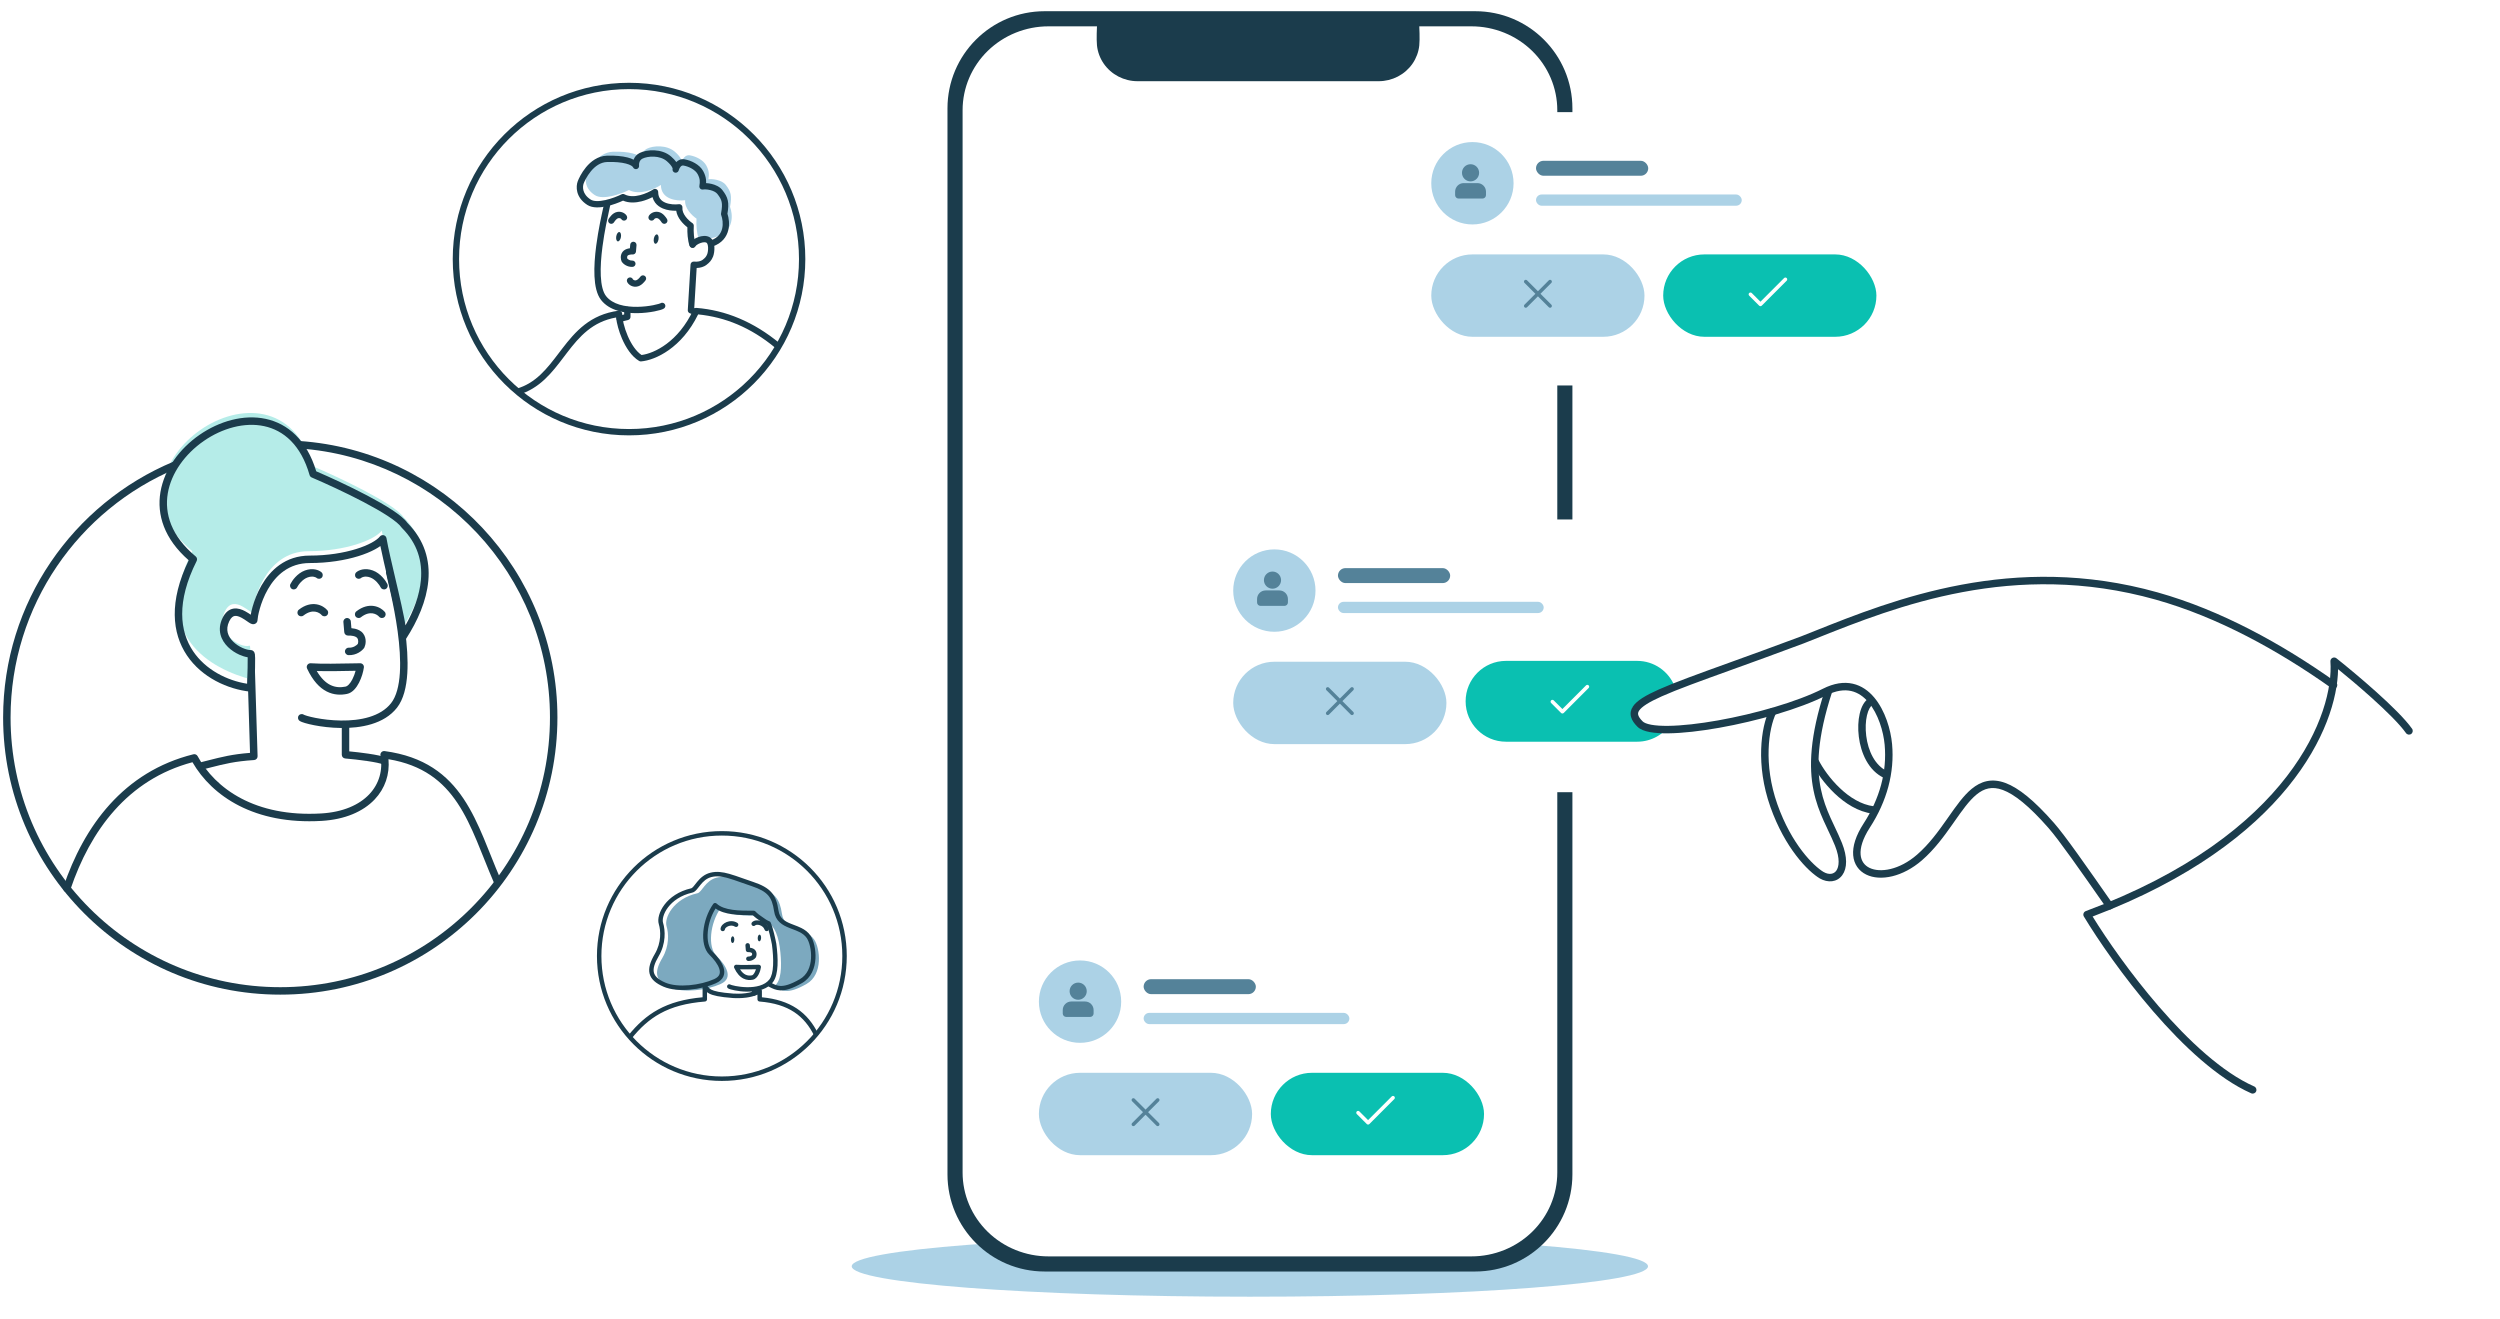 <svg width="669" height="353" viewBox="0 0 669 353" fill="none" xmlns="http://www.w3.org/2000/svg">
<path d="M334.464 347C393.306 347 441.007 343.358 441.007 338.865C441.007 334.372 393.306 330.73 334.464 330.73C275.622 330.73 227.921 334.372 227.921 338.865C227.921 343.358 275.622 347 334.464 347Z" fill="#ACD2E6"/>
<path d="M253.545 29C253.545 14.641 265.186 3 279.545 3H394.777C409.136 3 420.777 14.641 420.777 29V314.255C420.777 328.614 409.136 340.255 394.777 340.255H279.545C265.185 340.255 253.545 328.614 253.545 314.255V29Z" fill="#1B3C4C"/>
<path d="M393.751 7.047H379.8C379.8 7.047 379.982 10.421 379.8 12.159C379.617 13.898 378.999 15.566 378.001 17.016C377.002 18.467 375.653 19.655 374.073 20.477C372.493 21.299 370.73 21.729 368.94 21.729H304.411C302.621 21.729 300.858 21.299 299.278 20.477C297.698 19.655 296.349 18.467 295.35 17.016C294.352 15.566 293.734 13.898 293.551 12.159C293.369 10.421 293.551 7.047 293.551 7.047H280.57C277.552 7.047 274.564 7.627 271.776 8.755C268.988 9.882 266.455 11.534 264.321 13.617C262.187 15.7 260.495 18.173 259.34 20.894C258.185 23.616 257.591 26.533 257.591 29.478V313.776C257.591 316.722 258.185 319.639 259.34 322.36C260.495 325.082 262.187 327.555 264.321 329.638C266.455 331.721 268.988 333.373 271.776 334.5C274.564 335.627 277.552 336.208 280.57 336.208H393.751C396.769 336.208 399.757 335.627 402.545 334.5C405.333 333.373 407.866 331.721 410 329.638C412.134 327.555 413.827 325.082 414.981 322.36C416.136 319.639 416.731 316.722 416.731 313.776V29.478C416.731 26.533 416.136 23.616 414.981 20.894C413.827 18.173 412.134 15.7 410 13.617C407.866 11.534 405.333 9.882 402.545 8.755C399.757 7.627 396.769 7.047 393.751 7.047Z" fill="white"/>
<g filter="url(#filter0_d_131_9464)">
<path d="M270 257C270 252.582 273.582 249 278 249H397.136C401.554 249 405.136 252.582 405.136 257V314.153C405.136 318.572 401.554 322.153 397.136 322.153H278C273.582 322.153 270 318.572 270 314.153V257Z" fill="white"/>
</g>
<rect x="340.07" y="287.08" width="57.057" height="22.046" rx="11.023" fill="#0AC0B1"/>
<path fill-rule="evenodd" clip-rule="evenodd" d="M373.12 293.41C373.313 293.604 373.313 293.917 373.12 294.11L366.446 300.791C366.353 300.884 366.228 300.936 366.096 300.936C365.965 300.936 365.839 300.884 365.746 300.791L363.077 298.119C362.884 297.925 362.884 297.612 363.077 297.419C363.27 297.225 363.584 297.225 363.777 297.419L366.096 299.741L372.42 293.41C372.613 293.217 372.926 293.217 373.12 293.41Z" fill="white"/>
<rect x="278.008" y="287.08" width="57.057" height="22.046" rx="11.023" fill="#ACD2E6"/>
<path fill-rule="evenodd" clip-rule="evenodd" d="M302.953 294.018C303.142 293.83 303.447 293.83 303.636 294.018L306.548 296.933L309.46 294.018C309.648 293.83 309.954 293.83 310.142 294.018C310.331 294.207 310.331 294.512 310.142 294.701L307.23 297.616L310.142 300.532C310.331 300.72 310.331 301.026 310.142 301.215C309.954 301.403 309.648 301.403 309.46 301.215L306.548 298.299L303.636 301.215C303.447 301.403 303.142 301.403 302.953 301.215C302.765 301.026 302.765 300.72 302.953 300.532L305.866 297.616L302.953 294.701C302.765 294.512 302.765 294.207 302.953 294.018Z" fill="#548299"/>
<rect x="306.036" y="271.046" width="55.055" height="3.006" rx="1.503" fill="#ACD2E6"/>
<rect x="306.036" y="262.027" width="30.03" height="4.008" rx="2.004" fill="#548299"/>
<ellipse cx="289.019" cy="268.04" rx="11.011" ry="11.023" fill="#ACD2E6"/>
<g clip-path="url(#clip0_131_9464)">
<path d="M286.225 265.243C286.225 263.974 287.252 262.946 288.519 262.946C289.786 262.946 290.813 263.974 290.813 265.243C290.813 266.511 289.786 267.539 288.519 267.539C287.252 267.539 286.225 266.511 286.225 265.243Z" fill="#548299"/>
<path d="M284.39 270.295C284.39 269.026 285.417 267.998 286.684 267.998H290.354C291.621 267.998 292.648 269.026 292.648 270.295V271.213C292.648 271.721 292.237 272.132 291.73 272.132H285.307C284.8 272.132 284.39 271.721 284.39 271.213V270.295Z" fill="#548299"/>
</g>
<g filter="url(#filter1_d_131_9464)">
<path d="M322 149.815C322 143.842 326.835 139 332.8 139H446.2C452.165 139 457 143.842 457 149.815V180.231L448.9 182.935L436.075 189.694L440.8 195.102L457 194.426V201.185C457 207.158 452.165 212 446.2 212H332.8C326.835 212 322 207.158 322 201.185V149.815Z" fill="white"/>
</g>
<path d="M392.2 187.667C392.2 181.694 397.036 176.852 403 176.852H438.1C442.633 176.852 446.513 179.648 448.115 183.611C446.875 184.963 444.175 184.963 442.15 186.315C440.125 187.667 437.187 188.52 436.75 189.694C436.482 190.415 437.229 193.388 439.45 194.426C442.047 195.64 446.165 194.914 445.525 195.52C444.867 196.144 444.131 196.686 443.333 197.13C441.783 197.991 439.999 198.481 438.1 198.481H403C397.036 198.481 392.2 193.639 392.2 187.667Z" fill="#0AC0B1"/>
<path fill-rule="evenodd" clip-rule="evenodd" d="M425.12 183.41C425.313 183.604 425.313 183.917 425.12 184.11L418.446 190.791C418.353 190.884 418.228 190.936 418.096 190.936C417.965 190.936 417.839 190.884 417.746 190.791L415.077 188.119C414.884 187.925 414.884 187.612 415.077 187.419C415.27 187.225 415.584 187.225 415.777 187.419L418.096 189.741L424.42 183.41C424.613 183.217 424.926 183.217 425.12 183.41Z" fill="white"/>
<rect x="330.008" y="177.08" width="57.057" height="22.046" rx="11.023" fill="#ACD2E6"/>
<path fill-rule="evenodd" clip-rule="evenodd" d="M354.953 184.018C355.142 183.83 355.447 183.83 355.636 184.018L358.548 186.933L361.46 184.018C361.648 183.83 361.954 183.83 362.142 184.018C362.331 184.207 362.331 184.512 362.142 184.701L359.23 187.616L362.142 190.532C362.331 190.72 362.331 191.026 362.142 191.215C361.954 191.403 361.648 191.403 361.46 191.215L358.548 188.299L355.636 191.215C355.447 191.403 355.142 191.403 354.953 191.215C354.765 191.026 354.765 190.72 354.953 190.532L357.866 187.616L354.953 184.701C354.765 184.512 354.765 184.207 354.953 184.018Z" fill="#548299"/>
<rect x="358.036" y="161.046" width="55.055" height="3.006" rx="1.503" fill="#ACD2E6"/>
<rect x="358.036" y="152.027" width="30.03" height="4.008" rx="2.004" fill="#548299"/>
<ellipse cx="341.019" cy="158.04" rx="11.011" ry="11.023" fill="#ACD2E6"/>
<g clip-path="url(#clip1_131_9464)">
<path d="M338.225 155.243C338.225 153.974 339.252 152.946 340.519 152.946C341.786 152.946 342.813 153.974 342.813 155.243C342.813 156.511 341.786 157.539 340.519 157.539C339.252 157.539 338.225 156.511 338.225 155.243Z" fill="#548299"/>
<path d="M336.39 160.295C336.39 159.026 337.417 157.998 338.684 157.998H342.354C343.621 157.998 344.648 159.026 344.648 160.295V161.213C344.648 161.721 344.237 162.132 343.73 162.132H337.307C336.8 162.132 336.39 161.721 336.39 161.213V160.295Z" fill="#548299"/>
</g>
<path fill-rule="evenodd" clip-rule="evenodd" d="M624.145 176.058C623.795 176.244 623.588 176.621 623.618 177.017C624.624 190.448 613.29 223.3 558.152 243.812C557.873 243.916 557.655 244.139 557.557 244.421C557.459 244.702 557.492 245.013 557.646 245.268C561.428 251.526 568.184 261.377 576.189 270.635C584.171 279.867 593.495 288.63 602.423 292.566C602.928 292.789 603.517 292.559 603.739 292.053C603.961 291.548 603.732 290.957 603.227 290.735C594.726 286.987 585.643 278.515 577.698 269.325C570.203 260.657 563.81 251.456 559.983 245.261C612.076 225.509 625.448 194.508 625.671 179.074C628.188 181.117 631.472 183.876 634.615 186.699C638.544 190.229 642.164 193.785 643.838 196.165C644.155 196.617 644.778 196.725 645.229 196.407C645.679 196.089 645.787 195.464 645.47 195.013C643.647 192.42 639.859 188.724 635.948 185.21C632.01 181.671 627.857 178.24 625.233 176.157C624.922 175.911 624.495 175.872 624.145 176.058Z" fill="#1B3C4C"/>
<path fill-rule="evenodd" clip-rule="evenodd" d="M486.281 170.735C507.304 162.355 538.866 149.772 576.86 160.456C593.517 165.141 609.644 174.036 623.885 184.128C624.336 184.447 624.958 184.34 625.277 183.889C625.595 183.438 625.488 182.814 625.038 182.495C610.684 172.322 594.348 163.297 577.399 158.53C538.736 147.657 506.602 160.476 485.589 168.858C484.324 169.362 483.099 169.851 481.916 170.317C474.617 173.052 468.256 175.348 462.797 177.318C454.388 180.354 448.12 182.617 443.871 184.515C442.107 185.303 440.653 186.044 439.518 186.769C438.394 187.486 437.51 188.233 436.964 189.058C436.39 189.927 436.199 190.875 436.468 191.866C436.722 192.796 437.353 193.658 438.187 194.48C438.949 195.233 440.156 195.657 441.494 195.906C442.871 196.162 444.562 196.263 446.461 196.241C450.265 196.195 455.037 195.651 460.086 194.753C470.17 192.959 481.534 189.724 488.709 186.092C491.37 184.745 493.569 184.508 495.374 184.915C497.186 185.323 498.726 186.41 500.011 187.935C502.608 191.019 504.009 195.728 504.333 199.299C504.983 206.471 503.037 213.673 498.707 220.357C496.593 223.62 495.717 226.493 495.911 228.861C496.109 231.286 497.424 233.068 499.392 234.033C503.213 235.908 509.217 234.641 514.304 230.226C517.681 227.296 520.259 223.739 522.523 220.52C522.68 220.296 522.836 220.074 522.99 219.854C525.09 216.861 526.895 214.288 528.884 212.647C529.929 211.786 530.98 211.222 532.101 210.992C533.215 210.763 534.474 210.847 535.963 211.4C538.995 212.525 542.892 215.554 548.167 221.562C551.009 224.799 556.535 232.703 563.697 242.967C564.013 243.419 564.636 243.53 565.087 243.213C565.539 242.896 565.649 242.273 565.333 241.82C558.217 231.622 552.603 223.585 549.666 220.241C544.348 214.184 540.177 210.83 536.656 209.524C534.87 208.861 533.231 208.717 531.7 209.032C530.177 209.345 528.836 210.096 527.615 211.103C525.406 212.925 523.446 215.722 521.408 218.629C521.236 218.875 521.064 219.121 520.891 219.367C518.625 222.59 516.169 225.961 512.997 228.714C508.236 232.845 503.089 233.62 500.27 232.236C498.917 231.573 498.04 230.401 497.9 228.698C497.756 226.938 498.397 224.509 500.382 221.446C504.924 214.434 507.017 206.791 506.321 199.118C505.975 195.298 504.485 190.146 501.537 186.645C500.049 184.878 498.153 183.49 495.812 182.963C493.463 182.433 490.791 182.797 487.809 184.306C480.878 187.814 469.727 191.006 459.737 192.783C454.749 193.67 450.094 194.196 446.437 194.24C444.607 194.262 443.059 194.162 441.859 193.939C440.62 193.708 439.91 193.373 439.588 193.055C438.86 192.337 438.513 191.775 438.394 191.339C438.292 190.964 438.337 190.605 438.628 190.163C438.949 189.679 439.562 189.113 440.59 188.456C441.607 187.807 442.961 187.112 444.684 186.342C448.873 184.471 455.023 182.251 463.35 179.246C468.816 177.273 475.22 174.962 482.622 172.189L482.638 172.183C483.815 171.719 485.029 171.235 486.281 170.735Z" fill="#1B3C4C"/>
<path fill-rule="evenodd" clip-rule="evenodd" d="M489.597 184.025C489.072 183.854 488.509 184.141 488.338 184.666C484.297 197.092 484.032 205.259 485.299 211.511C485.931 214.629 486.936 217.234 488 219.612C488.414 220.539 488.827 221.41 489.229 222.259C489.879 223.629 490.499 224.939 491.053 226.325C492.447 229.817 492.118 231.988 491.393 232.998C490.752 233.888 489.522 234.214 487.972 233.335C485.32 231.737 479.436 226.007 475.627 215.233C471.828 204.49 473.305 194.909 475.263 190.874C475.504 190.377 475.297 189.779 474.802 189.537C474.306 189.296 473.709 189.503 473.468 189.999C471.247 194.575 469.791 204.718 473.745 215.901C477.684 227.04 483.838 233.185 486.956 235.057L486.975 235.069C489.144 236.305 491.608 236.121 493.012 234.167C494.333 232.331 494.398 229.319 492.906 225.582C492.335 224.152 491.662 222.728 490.989 221.306C490.592 220.468 490.196 219.631 489.821 218.793C488.79 216.488 487.847 214.031 487.255 211.113C486.076 205.292 486.269 197.487 490.236 185.286C490.407 184.761 490.121 184.196 489.597 184.025Z" fill="#1B3C4C"/>
<path fill-rule="evenodd" clip-rule="evenodd" d="M485.351 203.043C484.861 203.295 484.668 203.899 484.92 204.39C486.057 206.604 488.163 209.669 490.933 212.311C493.694 214.944 497.208 217.245 501.163 217.745C501.71 217.814 502.21 217.426 502.279 216.878C502.348 216.33 501.96 215.829 501.413 215.76C498.052 215.335 494.915 213.346 492.309 210.861C489.711 208.384 487.736 205.502 486.695 203.475C486.443 202.983 485.841 202.79 485.351 203.043Z" fill="#1B3C4C"/>
<path fill-rule="evenodd" clip-rule="evenodd" d="M501.477 187.233C501.199 186.756 500.588 186.595 500.112 186.874C498.822 187.63 498.056 189.258 497.653 190.994C497.236 192.791 497.146 194.966 497.419 197.16C497.959 201.488 499.982 206.276 504.241 208.216C504.743 208.445 505.334 208.223 505.563 207.72C505.791 207.217 505.569 206.624 505.067 206.395C501.744 204.881 499.906 200.965 499.4 196.912C499.151 194.916 499.242 192.981 499.598 191.447C499.968 189.851 500.566 188.926 501.119 188.601C501.595 188.323 501.755 187.71 501.477 187.233Z" fill="#1B3C4C"/>
<g filter="url(#filter2_d_131_9464)">
<path d="M375 38C375 33.582 378.582 30 383 30H502.136C506.554 30 510.136 33.582 510.136 38V95.153C510.136 99.572 506.554 103.153 502.136 103.153H383C378.582 103.153 375 99.572 375 95.153V38Z" fill="white"/>
</g>
<rect x="445.07" y="68.08" width="57.057" height="22.046" rx="11.023" fill="#0AC0B1"/>
<path fill-rule="evenodd" clip-rule="evenodd" d="M478.12 74.41C478.313 74.603 478.313 74.917 478.12 75.111L471.446 81.791C471.353 81.884 471.228 81.936 471.096 81.936C470.965 81.936 470.839 81.884 470.746 81.791L468.077 79.119C467.884 78.925 467.884 78.612 468.077 78.418C468.27 78.225 468.584 78.225 468.777 78.419L471.096 80.741L477.42 74.41C477.613 74.217 477.926 74.217 478.12 74.41Z" fill="white"/>
<rect x="383.008" y="68.08" width="57.057" height="22.046" rx="11.023" fill="#ACD2E6"/>
<path fill-rule="evenodd" clip-rule="evenodd" d="M407.953 75.018C408.142 74.829 408.447 74.83 408.636 75.018L411.548 77.933L414.46 75.018C414.648 74.83 414.954 74.829 415.142 75.018C415.331 75.207 415.331 75.512 415.142 75.701L412.23 78.616L415.142 81.532C415.331 81.72 415.331 82.026 415.142 82.215C414.954 82.403 414.648 82.403 414.46 82.215L411.548 79.299L408.636 82.215C408.447 82.403 408.142 82.403 407.953 82.215C407.765 82.026 407.765 81.72 407.953 81.532L410.866 78.616L407.953 75.701C407.765 75.512 407.765 75.207 407.953 75.018Z" fill="#548299"/>
<rect x="411.036" y="52.046" width="55.055" height="3.006" rx="1.503" fill="#ACD2E6"/>
<rect x="411.036" y="43.027" width="30.03" height="4.008" rx="2.004" fill="#548299"/>
<ellipse cx="394.019" cy="49.04" rx="11.011" ry="11.023" fill="#ACD2E6"/>
<g clip-path="url(#clip2_131_9464)">
<path d="M391.225 46.242C391.225 44.974 392.252 43.946 393.519 43.946C394.786 43.946 395.813 44.974 395.813 46.242C395.813 47.511 394.786 48.539 393.519 48.539C392.252 48.539 391.225 47.511 391.225 46.242Z" fill="#548299"/>
<path d="M389.39 51.295C389.39 50.026 390.417 48.998 391.684 48.998H395.354C396.621 48.998 397.648 50.026 397.648 51.295V52.213C397.648 52.721 397.237 53.132 396.73 53.132H390.307C389.8 53.132 389.39 52.721 389.39 52.213V51.295Z" fill="#548299"/>
</g>
<path d="M207.852 263.237C209.277 261.412 209.162 257.263 208.662 253.414C207.978 249.008 206.615 247.466 205.486 246.902C204.357 246.337 203.67 245.595 203.214 245.052C199.464 245.052 195.122 245.089 192.863 242.981C189.992 247.023 189.321 253.43 191.747 255.809C194.194 258.207 196.452 261.692 192.863 263.307C189.099 265.001 182.902 265.787 179.313 264.248C175.36 262.555 174.893 260.332 177.242 256.344C179.138 253.126 178.95 249.738 178.372 247.875C177.702 245.717 180.079 240.516 186.653 239.029C187.829 238.763 188.736 235.623 191.747 234.87C194.759 234.117 197.674 235.591 202.851 237.317C207.368 238.822 208.662 240.516 209.237 244.487C209.936 249.317 215.613 248.087 217.894 251.451C219.413 253.69 220.354 260.719 215.824 263.307C210.554 266.319 209.187 265.031 207.18 264.09L207.852 263.237Z" fill="#7CA9BF"/>
<path fill-rule="evenodd" clip-rule="evenodd" d="M194.821 234.985C193.113 234.508 191.748 234.355 190.386 234.696C189.068 235.025 188.191 235.878 187.467 236.758C187.303 236.957 187.151 237.153 187.001 237.345C186.985 237.366 186.969 237.387 186.953 237.408C186.79 237.617 186.627 237.825 186.467 238.01C186.169 238.354 185.78 238.744 185.278 238.858C182.128 239.571 180.012 241.165 178.765 242.808C178.14 243.632 177.736 244.465 177.526 245.202C177.314 245.949 177.314 246.553 177.435 246.946C178.053 248.938 178.247 252.505 176.25 255.894C175.088 257.866 174.731 259.237 174.987 260.259C175.235 261.248 176.117 262.123 178.042 262.948C179.708 263.662 182.042 263.855 184.465 263.643C186.878 263.433 189.301 262.826 191.113 262.011C191.916 261.65 192.314 261.221 192.494 260.803C192.676 260.381 192.677 259.873 192.493 259.274C192.117 258.049 191.031 256.665 189.824 255.482C188.417 254.102 187.991 251.674 188.219 249.211C188.451 246.714 189.369 243.999 190.871 241.884C190.971 241.744 191.126 241.653 191.297 241.636C191.468 241.619 191.639 241.676 191.764 241.793C192.758 242.721 194.259 243.216 196.055 243.464C197.787 243.704 199.698 243.703 201.531 243.703C201.59 243.703 201.649 243.703 201.709 243.703C201.885 243.703 202.052 243.781 202.165 243.916C202.558 244.384 203.478 245.068 204.112 245.471C204.127 245.481 204.141 245.491 204.155 245.501C204.344 245.646 204.665 245.877 205 246.087C205.352 246.308 205.658 246.466 205.835 246.516C206.006 246.564 206.147 246.686 206.219 246.848C206.543 247.577 206.863 248.692 207.128 249.755C207.396 250.83 207.618 251.895 207.742 252.551C207.744 252.562 207.746 252.573 207.747 252.585C207.999 254.525 208.158 256.564 208.068 258.361C207.98 260.13 207.649 261.785 206.816 262.851C206.743 262.944 206.668 263.034 206.59 263.121C207.334 263.492 207.943 263.789 208.803 263.833C209.886 263.887 211.425 263.521 214.022 262.037C216.045 260.881 216.892 258.713 217.027 256.46C217.162 254.191 216.561 252.015 215.895 251.032C215.402 250.306 214.716 249.81 213.904 249.403C213.327 249.113 212.727 248.886 212.1 248.649C211.821 248.543 211.536 248.436 211.245 248.319C210.336 247.956 209.404 247.519 208.653 246.824C207.884 246.113 207.335 245.159 207.141 243.82C206.86 241.877 206.415 240.595 205.566 239.615C204.711 238.628 203.38 237.871 201.157 237.13C200.116 236.783 199.181 236.451 198.323 236.147C197.007 235.681 195.873 235.279 194.821 234.985ZM205.618 263.971C205.723 264.022 205.828 264.076 205.935 264.13C206.72 264.524 207.596 264.965 208.743 265.023C210.162 265.095 211.941 264.599 214.614 263.072C217.122 261.639 218.069 258.999 218.217 256.531C218.363 254.079 217.734 251.621 216.882 250.363C216.234 249.408 215.355 248.796 214.439 248.337C213.804 248.019 213.111 247.756 212.458 247.509C212.192 247.409 211.933 247.311 211.688 247.213C210.805 246.859 210.045 246.488 209.463 245.95C208.899 245.428 208.477 244.725 208.321 243.649C208.027 241.621 207.537 240.07 206.467 238.835C205.402 237.606 203.828 236.763 201.534 235.999C200.551 235.671 199.637 235.348 198.783 235.045C197.428 234.566 196.225 234.14 195.142 233.837C193.345 233.335 191.747 233.127 190.097 233.539C188.404 233.963 187.322 235.057 186.546 236.001C186.371 236.213 186.209 236.422 186.06 236.613C186.044 236.635 186.028 236.656 186.011 236.676C185.847 236.888 185.702 237.072 185.565 237.23C185.268 237.573 185.102 237.676 185.015 237.695C181.592 238.47 179.233 240.219 177.815 242.088C177.108 243.019 176.633 243.984 176.379 244.876C176.129 245.757 176.083 246.612 176.296 247.299C176.835 249.033 177.018 252.242 175.223 255.289C174.035 257.305 173.452 259.039 173.83 260.549C174.217 262.092 175.544 263.174 177.572 264.043C179.495 264.868 182.055 265.051 184.569 264.831C187.093 264.61 189.65 263.977 191.602 263.098C192.594 262.652 193.259 262.04 193.589 261.275C193.917 260.514 193.871 259.698 193.633 258.924C193.166 257.403 191.899 255.846 190.659 254.63C189.641 253.632 189.189 251.667 189.407 249.321C189.602 247.217 190.327 244.949 191.488 243.106C192.7 243.985 194.266 244.42 195.892 244.645C197.689 244.893 199.652 244.895 201.445 244.895C201.995 245.461 202.875 246.096 203.45 246.463C203.666 246.627 204.007 246.871 204.366 247.096C204.629 247.262 204.937 247.439 205.225 247.561C205.475 248.192 205.737 249.104 205.971 250.043C206.231 251.083 206.447 252.117 206.567 252.755C206.813 254.658 206.961 256.611 206.877 258.302C206.792 260.027 206.468 261.359 205.876 262.118C204.628 263.715 202.243 264.203 199.911 264.174C198.77 264.159 197.695 264.021 196.871 263.861C196.459 263.781 196.116 263.696 195.863 263.622C195.736 263.584 195.638 263.551 195.568 263.523C195.512 263.501 195.49 263.49 195.489 263.49C195.221 263.31 194.857 263.377 194.67 263.641C194.481 263.91 194.545 264.282 194.814 264.472C194.914 264.543 195.037 264.596 195.135 264.634C195.245 264.677 195.377 264.721 195.525 264.765C195.821 264.852 196.202 264.945 196.644 265.031C197.526 265.202 198.673 265.35 199.896 265.365C200.322 265.371 200.764 265.36 201.213 265.328V265.847C201.213 266.176 201.48 266.443 201.809 266.443C202.138 266.443 202.405 266.176 202.405 265.847V265.185C203.55 264.991 204.676 264.62 205.618 263.971Z" fill="#1B3C4C"/>
<path fill-rule="evenodd" clip-rule="evenodd" d="M196.526 258.42C196.647 258.246 196.85 258.148 197.061 258.164C198.318 258.257 200.621 258.209 202.023 258.179C202.48 258.17 202.842 258.162 203.04 258.162C203.211 258.162 203.375 258.236 203.488 258.366C203.601 258.495 203.653 258.667 203.63 258.837C203.559 259.373 203.351 260.097 203.029 260.725C202.867 261.04 202.665 261.352 202.419 261.607C202.174 261.861 201.856 262.087 201.463 262.166C200.729 262.313 199.83 262.32 198.92 261.856C198.013 261.394 197.174 260.504 196.477 259.01C196.387 258.819 196.406 258.594 196.526 258.42ZM198.043 259.399C198.52 260.146 199.012 260.565 199.462 260.794C200.064 261.101 200.671 261.109 201.229 260.997C201.306 260.981 201.419 260.926 201.561 260.779C201.701 260.634 201.84 260.429 201.968 260.18C202.102 259.92 202.211 259.636 202.293 259.367C202.245 259.368 202.195 259.369 202.143 259.37C201.078 259.392 199.374 259.428 198.043 259.399Z" fill="#1B3C4C"/>
<path fill-rule="evenodd" clip-rule="evenodd" d="M188.344 263.492C188.549 263.392 188.793 263.418 188.972 263.559C189.232 263.762 189.427 263.997 189.573 264.174C189.611 264.219 189.645 264.261 189.677 264.297C189.838 264.482 190.019 264.658 190.363 264.835C191.102 265.215 192.609 265.613 196.182 265.879C197.044 265.94 198.29 265.949 199.556 265.78C200.833 265.61 202.068 265.266 202.956 264.664C203.138 264.54 203.374 264.527 203.569 264.631C203.764 264.734 203.886 264.937 203.886 265.157V266.87C207.698 267.239 210.732 268.231 213.171 269.837C215.728 271.521 217.589 273.852 219.007 276.752L217.936 277.276C216.591 274.525 214.858 272.375 212.515 270.832C210.168 269.287 207.168 268.322 203.243 268.01C202.933 267.985 202.694 267.727 202.694 267.416V266.167C201.765 266.587 200.713 266.828 199.714 266.962C198.35 267.143 197.02 267.133 196.097 267.068L196.094 267.068C192.516 266.802 190.791 266.396 189.818 265.895C189.566 265.765 189.367 265.631 189.201 265.495V267.416C189.201 267.726 188.963 267.985 188.653 268.01C183.682 268.412 179.867 269.447 176.663 271.208C173.742 272.813 171.295 275.039 168.932 278L168.13 277.094C170.525 274.124 173.05 271.833 176.089 270.163C179.357 268.367 183.182 267.311 188.009 266.869V264.028C188.009 263.8 188.139 263.592 188.344 263.492Z" fill="#1B3C4C"/>
<path fill-rule="evenodd" clip-rule="evenodd" d="M200.018 252.377C199.69 252.405 199.447 252.693 199.475 253.021L199.579 254.247C199.606 254.573 199.891 254.815 200.217 254.791C200.343 254.782 200.567 254.788 200.784 254.838C201.014 254.892 201.133 254.972 201.175 255.028C201.242 255.117 201.272 255.227 201.271 255.354C201.269 255.449 201.251 255.533 201.234 255.589C201.099 255.733 200.754 255.99 200.283 255.97C199.954 255.957 199.677 256.213 199.663 256.541C199.65 256.87 199.906 257.148 200.235 257.161C201.264 257.203 201.978 256.597 202.235 256.246C202.259 256.215 202.279 256.181 202.295 256.145C202.381 255.96 202.459 255.681 202.463 255.369C202.467 255.05 202.392 254.66 202.126 254.308C201.835 253.925 201.391 253.756 201.054 253.677C200.942 253.651 200.83 253.632 200.722 253.619L200.663 252.921C200.635 252.593 200.346 252.35 200.018 252.377Z" fill="#1B3C4C"/>
<path d="M195.6 251.443C195.587 251.942 195.779 252.352 196.028 252.358C196.278 252.365 196.492 251.966 196.505 251.467C196.518 250.968 196.326 250.558 196.076 250.551C195.826 250.544 195.613 250.943 195.6 251.443Z" fill="#1B3C4C"/>
<path d="M202.766 250.979C202.74 251.477 202.921 251.892 203.17 251.905C203.42 251.919 203.644 251.525 203.67 251.027C203.696 250.528 203.515 250.113 203.266 250.1C203.016 250.087 202.792 250.48 202.766 250.979Z" fill="#1B3C4C"/>
<path fill-rule="evenodd" clip-rule="evenodd" d="M194.888 247.851C195.449 247.629 196.114 247.619 196.671 247.967C196.95 248.141 197.318 248.056 197.492 247.777C197.667 247.498 197.582 247.131 197.303 246.956C196.355 246.363 195.278 246.415 194.45 246.742C194.034 246.907 193.658 247.148 193.371 247.441C193.089 247.729 192.857 248.105 192.817 248.537C192.787 248.864 193.028 249.154 193.356 249.184C193.684 249.214 193.974 248.973 194.005 248.645C194.011 248.574 194.061 248.44 194.223 248.275C194.379 248.115 194.609 247.961 194.888 247.851Z" fill="#1B3C4C"/>
<path fill-rule="evenodd" clip-rule="evenodd" d="M203.292 247.567C203.867 247.749 204.39 248.16 204.602 248.782C204.709 249.093 205.048 249.259 205.36 249.152C205.671 249.046 205.837 248.707 205.731 248.396C205.368 247.337 204.5 246.699 203.651 246.431C203.225 246.296 202.78 246.247 202.373 246.293C201.973 246.339 201.555 246.484 201.252 246.794C201.022 247.03 201.027 247.407 201.262 247.637C201.498 247.867 201.875 247.862 202.105 247.627C202.155 247.576 202.278 247.504 202.508 247.477C202.73 247.452 203.006 247.477 203.292 247.567Z" fill="#1B3C4C"/>
<path fill-rule="evenodd" clip-rule="evenodd" d="M193.17 223.596C210.972 223.596 225.404 238.028 225.404 255.83C225.404 273.633 210.972 288.064 193.17 288.064C175.368 288.064 160.936 273.633 160.936 255.83C160.936 238.028 175.368 223.596 193.17 223.596ZM226.596 255.83C226.596 237.37 211.631 222.404 193.17 222.404C174.709 222.404 159.744 237.37 159.744 255.83C159.744 274.291 174.709 289.256 193.17 289.256C211.631 289.256 226.596 274.291 226.596 255.83Z" fill="#1B3C4C"/>
<path fill-rule="evenodd" clip-rule="evenodd" d="M102.066 201.289C102.287 201.058 102.604 200.947 102.921 200.989C113.559 202.419 119.731 207.283 124.059 213.76C126.204 216.969 127.888 220.56 129.447 224.277C130.107 225.851 130.737 227.427 131.37 229.008C132.251 231.213 133.137 233.429 134.116 235.668C134.337 236.173 134.107 236.761 133.602 236.981C133.097 237.202 132.509 236.972 132.288 236.467C131.307 234.224 130.39 231.93 129.491 229.685C128.859 228.104 128.236 226.547 127.607 225.048C126.063 221.369 124.438 217.917 122.4 214.868C118.542 209.094 113.179 204.715 103.955 203.163C104.325 207.202 103.043 210.993 100.259 213.929C97.175 217.18 92.33 219.304 86.056 219.671C68.104 220.722 56.779 213.089 51.504 203.97C34.17 208.587 24.168 222.248 18.832 238.049C18.656 238.571 18.09 238.852 17.567 238.675C17.045 238.499 16.765 237.933 16.941 237.411C22.476 221.023 33.068 206.492 51.758 201.845C52.2 201.735 52.66 201.938 52.876 202.338C57.572 211.011 68.24 218.716 85.94 217.68C91.838 217.335 96.157 215.355 98.811 212.557C101.451 209.772 102.521 206.1 101.806 202.155C101.749 201.842 101.846 201.519 102.066 201.289Z" fill="#1B3C4C"/>
<path fill-rule="evenodd" clip-rule="evenodd" d="M104.115 152.142C103.572 152.235 103.207 152.751 103.301 153.293C103.359 153.629 103.515 154.292 103.719 155.151C103.728 155.19 103.737 155.23 103.747 155.269C103.969 156.209 104.254 157.417 104.564 158.822C105.185 161.633 105.904 165.221 106.414 168.976C106.924 172.737 107.219 176.632 107.004 180.065C106.786 183.531 106.058 186.365 104.665 188.149C101.809 191.804 96.401 192.879 91.233 192.813C88.691 192.781 86.297 192.473 84.461 192.116C83.543 191.938 82.775 191.749 82.205 191.581C81.919 191.496 81.693 191.42 81.527 191.355C81.397 191.305 81.334 191.273 81.314 191.263C81.306 191.258 81.305 191.258 81.312 191.263C80.862 190.945 80.239 191.053 79.922 191.503C79.604 191.953 79.712 192.575 80.162 192.892C80.35 193.025 80.59 193.131 80.803 193.213C81.036 193.304 81.319 193.399 81.639 193.494C82.282 193.684 83.114 193.886 84.081 194.074C86.015 194.45 88.529 194.774 91.208 194.808C96.482 194.875 102.764 193.823 106.238 189.377C108.009 187.11 108.77 183.776 108.995 180.191C109.222 176.572 108.91 172.532 108.391 168.709C107.872 164.879 107.14 161.232 106.512 158.393C106.199 156.972 105.911 155.751 105.688 154.812C105.461 153.849 105.314 153.228 105.267 152.955C105.174 152.413 104.658 152.048 104.115 152.142Z" fill="#1B3C4C"/>
<path fill-rule="evenodd" clip-rule="evenodd" d="M82.261 177.917C82.462 177.626 82.802 177.463 83.155 177.489C85.948 177.696 91.077 177.589 94.171 177.524C95.171 177.503 95.958 177.487 96.385 177.487C96.673 177.487 96.946 177.611 97.136 177.827C97.325 178.043 97.412 178.331 97.374 178.616C97.221 179.764 96.772 181.329 96.077 182.681C95.728 183.36 95.299 184.021 94.784 184.555C94.27 185.087 93.623 185.541 92.839 185.698C91.265 186.013 89.358 186.025 87.431 185.043C85.507 184.063 83.697 182.161 82.177 178.906C82.028 178.585 82.059 178.209 82.261 177.917ZM84.769 179.564C85.941 181.57 87.181 182.677 88.337 183.266C89.749 183.986 91.168 183.998 92.448 183.742C92.704 183.691 93.008 183.522 93.348 183.17C93.686 182.82 94.01 182.338 94.302 181.77C94.676 181.042 94.967 180.232 95.161 179.5C94.921 179.504 94.657 179.51 94.373 179.516C91.853 179.569 87.76 179.655 84.769 179.564Z" fill="#1B3C4C"/>
<path fill-rule="evenodd" clip-rule="evenodd" d="M92.46 193.497C93.011 193.497 93.458 193.944 93.458 194.494V201.065C95.002 201.212 96.862 201.427 98.551 201.677C99.57 201.827 100.539 201.992 101.344 202.164C102.115 202.328 102.84 202.518 103.3 202.748C103.793 202.995 103.992 203.594 103.746 204.087C103.5 204.579 102.9 204.779 102.407 204.533C102.203 204.43 101.712 204.281 100.928 204.114C100.18 203.955 99.257 203.798 98.259 203.65C96.266 203.356 94.021 203.108 92.377 202.971C91.86 202.928 91.462 202.496 91.462 201.978V194.494C91.462 193.944 91.909 193.497 92.46 193.497Z" fill="#1B3C4C"/>
<path fill-rule="evenodd" clip-rule="evenodd" d="M92.802 165.384C92.253 165.43 91.846 165.913 91.892 166.461L92.122 169.169C92.168 169.714 92.645 170.12 93.191 170.08C93.496 170.057 94.025 170.071 94.538 170.191C95.076 170.316 95.424 170.516 95.585 170.729C95.787 170.995 95.865 171.313 95.861 171.646C95.857 171.925 95.796 172.172 95.742 172.324C95.426 172.69 94.555 173.371 93.347 173.322C92.797 173.299 92.332 173.727 92.31 174.277C92.288 174.828 92.716 175.292 93.267 175.315C95.406 175.402 96.892 174.138 97.415 173.424C97.454 173.371 97.488 173.314 97.516 173.254C97.687 172.885 97.848 172.312 97.856 171.671C97.864 171.017 97.711 170.231 97.176 169.524C96.599 168.764 95.706 168.415 94.991 168.248C94.664 168.172 94.337 168.126 94.034 168.1L93.881 166.294C93.834 165.745 93.351 165.337 92.802 165.384Z" fill="#1B3C4C"/>
<path fill-rule="evenodd" clip-rule="evenodd" d="M82.292 154.531C83.706 154.011 84.577 154.519 84.708 154.637C85.118 155.004 85.749 154.97 86.117 154.56C86.484 154.15 86.449 153.52 86.038 153.152C85.346 152.532 83.694 151.889 81.6 152.659C80.53 153.053 79.666 153.757 79.033 154.435C78.399 155.114 77.946 155.819 77.712 156.297C77.469 156.791 77.674 157.389 78.169 157.632C78.663 157.875 79.261 157.671 79.504 157.177C79.651 156.877 79.991 156.334 80.492 155.797C80.993 155.26 81.608 154.783 82.292 154.531Z" fill="#1B3C4C"/>
<path fill-rule="evenodd" clip-rule="evenodd" d="M99.079 154.531C97.665 154.011 96.794 154.519 96.663 154.637C96.253 155.004 95.622 154.97 95.255 154.56C94.887 154.15 94.922 153.52 95.333 153.152C96.025 152.532 97.677 151.889 99.771 152.659C100.841 153.053 101.705 153.757 102.338 154.435C102.972 155.114 103.425 155.819 103.659 156.297C103.902 156.791 103.697 157.389 103.203 157.632C102.708 157.875 102.11 157.671 101.867 157.177C101.72 156.877 101.38 156.334 100.879 155.797C100.378 155.26 99.763 154.783 99.079 154.531Z" fill="#1B3C4C"/>
<path fill-rule="evenodd" clip-rule="evenodd" d="M84.361 163.682C85.181 163.81 85.786 164.256 86.066 164.582C86.424 165 87.054 165.049 87.472 164.69C87.891 164.332 87.939 163.702 87.581 163.284C87.029 162.64 86.012 161.922 84.671 161.711C83.289 161.494 81.665 161.831 79.975 163.146C79.54 163.484 79.462 164.111 79.8 164.545C80.138 164.98 80.765 165.058 81.2 164.72C82.503 163.707 83.581 163.559 84.361 163.682Z" fill="#1B3C4C"/>
<path fill-rule="evenodd" clip-rule="evenodd" d="M99.743 164.136C100.564 164.265 101.169 164.71 101.448 165.036C101.806 165.455 102.436 165.503 102.855 165.145C103.273 164.786 103.322 164.157 102.963 163.738C102.411 163.094 101.395 162.376 100.053 162.165C98.671 161.948 97.047 162.286 95.357 163.6C94.922 163.938 94.844 164.565 95.182 165C95.52 165.435 96.147 165.513 96.582 165.175C97.885 164.161 98.963 164.013 99.743 164.136Z" fill="#1B3C4C"/>
<path fill-rule="evenodd" clip-rule="evenodd" d="M67.071 174.374C67.621 174.357 68.082 174.79 68.099 175.34L68.93 202.363C68.946 202.899 68.535 203.353 67.999 203.389C62.798 203.735 60.156 204.408 56.217 205.41C55.66 205.552 55.076 205.7 54.456 205.855C53.921 205.989 53.38 205.664 53.246 205.13C53.112 204.595 53.437 204.054 53.972 203.92C54.584 203.767 55.163 203.62 55.72 203.478C59.438 202.531 62.132 201.846 66.906 201.468L66.104 175.402C66.087 174.851 66.52 174.391 67.071 174.374Z" fill="#1B3C4C"/>
<path d="M82.621 147.497C92.394 147.497 100.124 144.551 102.16 142.016C103.408 149.083 107.565 164.087 107.565 168.207C113.566 158.899 116.865 147.242 107.959 138.37C105.516 134.719 90.652 127.722 83.525 124.68C73.886 91.067 24.258 124.919 51.458 147.497C40.217 169.87 56.17 179.066 67.655 181.926C67.239 180.263 67.098 172.697 66.823 172.78C64.089 173.612 57.527 169.114 60.172 163.634C62.666 158.465 67.655 165.155 67.655 163.634C67.655 162.113 70.405 147.497 82.621 147.497Z" fill="#B5ECE8"/>
<path fill-rule="evenodd" clip-rule="evenodd" d="M44.899 132.02C43.987 137.449 45.81 143.457 52.373 148.905C52.73 149.201 52.835 149.705 52.627 150.12C47.123 161.074 48.125 168.972 51.666 174.254C55.025 179.263 60.802 182.128 66.124 182.966C66.139 182.45 66.159 181.851 66.181 181.221C66.209 180.403 66.239 179.533 66.26 178.723C66.285 177.711 66.298 176.786 66.279 176.12C66.277 176.034 66.274 175.955 66.271 175.883C65.573 175.773 64.817 175.536 64.078 175.207C63.022 174.737 61.928 174.044 61.014 173.149C60.099 172.254 59.334 171.127 59.003 169.79C58.667 168.435 58.795 166.941 59.551 165.376C60.274 163.876 61.29 163.042 62.522 162.856C63.666 162.683 64.762 163.114 65.598 163.562C66.139 163.852 66.67 164.21 67.093 164.501C67.201 163.908 67.365 163.179 67.593 162.374C68.058 160.732 68.812 158.682 69.97 156.672C72.288 152.649 76.306 148.675 82.899 148.675C87.689 148.675 91.966 147.952 95.275 146.929C96.93 146.418 98.33 145.836 99.424 145.241C100.533 144.638 101.269 144.054 101.66 143.567C101.905 143.261 102.307 143.128 102.686 143.225C103.065 143.322 103.353 143.632 103.421 144.018C103.908 146.78 104.846 150.773 105.811 154.879C106.068 155.974 106.327 157.077 106.58 158.166C107.178 160.742 107.74 163.24 108.153 165.354C108.289 166.053 108.411 166.719 108.513 167.34C110.7 163.447 112.273 159.289 112.636 155.211C113.074 150.289 111.755 145.458 107.533 141.252C107.486 141.205 107.444 141.154 107.408 141.1C106.922 140.374 105.696 139.348 103.842 138.127C102.032 136.935 99.754 135.64 97.311 134.354C92.429 131.784 86.957 129.286 83.411 127.772C83.135 127.654 82.927 127.418 82.844 127.13C80.519 119.021 75.858 115.15 70.691 114.039C65.448 112.912 59.468 114.581 54.523 118.011C49.581 121.44 45.823 126.523 44.899 132.02ZM84.627 126.123C82.085 117.724 77.004 113.356 71.111 112.089C65.188 110.816 58.653 112.719 53.386 116.372C48.117 120.027 43.965 125.539 42.932 131.69C41.917 137.727 43.938 144.21 50.497 149.928C45.144 161.001 46.051 169.461 50.009 175.364C54.004 181.322 60.959 184.446 66.995 185.093C67.276 185.123 67.557 185.032 67.768 184.843C67.978 184.654 68.099 184.384 68.099 184.101C68.099 183.505 68.133 182.5 68.173 181.357C68.201 180.535 68.232 179.64 68.254 178.774C68.28 177.759 68.294 176.788 68.274 176.064C68.264 175.708 68.245 175.377 68.208 175.121C68.191 175.002 68.162 174.838 68.103 174.682C68.075 174.608 68.015 174.468 67.898 174.33C67.776 174.186 67.51 173.958 67.101 173.958C66.57 173.958 65.774 173.779 64.89 173.385C64.019 172.997 63.132 172.431 62.41 171.724C61.688 171.018 61.161 170.201 60.94 169.31C60.723 168.436 60.781 167.417 61.348 166.242C61.872 165.157 62.415 164.89 62.82 164.828C63.313 164.754 63.931 164.932 64.655 165.32C65.165 165.594 65.609 165.901 66.031 166.193C66.213 166.319 66.39 166.442 66.567 166.558C66.703 166.647 66.847 166.737 66.988 166.812C67.116 166.88 67.307 166.971 67.524 167.013C67.737 167.054 68.193 167.083 68.569 166.721C68.903 166.398 68.93 165.989 68.93 165.809C68.93 165.568 69.072 164.475 69.513 162.918C69.945 161.391 70.642 159.502 71.699 157.668C73.81 154.003 77.275 150.67 82.899 150.67C87.882 150.67 92.357 149.919 95.865 148.835C97.618 148.293 99.144 147.664 100.377 146.993C100.892 146.713 101.366 146.421 101.79 146.117C102.321 148.751 103.096 152.048 103.877 155.374C104.132 156.459 104.388 157.548 104.636 158.617C105.234 161.191 105.789 163.659 106.194 165.737C106.605 167.842 106.845 169.462 106.845 170.382C106.845 170.824 107.136 171.214 107.561 171.339C107.985 171.464 108.442 171.294 108.681 170.922C111.729 166.194 114.142 160.796 114.623 155.388C115.106 149.962 113.638 144.555 109.007 139.905C108.25 138.828 106.734 137.642 104.939 136.461C103.052 135.219 100.711 133.89 98.241 132.589C93.494 130.09 88.21 127.665 84.627 126.123Z" fill="#1B3C4C"/>
<path fill-rule="evenodd" clip-rule="evenodd" d="M147.171 192C147.171 153.795 117.485 122.523 79.922 119.994L80.056 118.004C118.66 120.603 149.166 152.739 149.166 192C149.166 232.96 115.961 266.166 75 266.166C34.039 266.166 0.834 232.96 0.834 192C0.834 161.196 19.613 134.78 46.345 123.573L47.116 125.412C21.101 136.32 2.829 162.027 2.829 192C2.829 231.859 35.142 264.171 75 264.171C114.859 264.171 147.171 231.859 147.171 192Z" fill="#1B3C4C"/>
<path d="M168.299 50.85C166.181 51.898 161.395 53.638 159.185 52.217C156.424 50.441 156.562 47.982 156.976 46.889C157.39 45.796 159.738 40.741 164.018 40.605C168.299 40.468 171.198 41.288 171.751 42.517C171.659 41.88 171.806 40.441 173.132 39.785C174.788 38.965 178.379 38.692 180.588 40.605C182.189 41.991 182.476 42.958 182.413 43.365C182.635 42.615 183.33 41.353 184.592 41.561C186.249 41.834 188.228 42.842 189.011 44.293C189.793 45.745 189.772 46.769 189.563 47.982C190.484 47.8 193.129 48.085 194.217 49.485C195.598 51.261 195.915 52.354 195.362 55.359C196.109 57.357 196.48 61.733 191.994 63.254C190.936 63.677 188.438 64.332 186.914 63.571C186.452 62.507 186.277 60.141 186.387 58.501C185.283 57.773 183.129 55.769 183.349 53.583C181.186 53.856 176.86 53.419 176.86 49.485C175.203 50.577 171.171 52.38 168.299 50.85Z" fill="#ACD2E6"/>
<path fill-rule="evenodd" clip-rule="evenodd" d="M187.475 65.026C186.757 65.279 186.217 65.682 186.042 65.944C185.783 66.332 185.257 66.437 184.869 66.178C184.48 65.919 184.375 65.393 184.635 65.005C185.096 64.314 186.024 63.743 186.913 63.43C187.787 63.122 188.964 62.944 189.886 63.471C190.404 63.766 190.714 64.24 190.896 64.705C191.077 65.169 191.153 65.68 191.174 66.154C191.216 67.088 191.048 68.071 190.821 68.642C190.396 69.711 189.852 70.257 189.044 70.882C188.345 71.424 187.38 71.686 186.427 71.718L185.781 82.445L186.433 82.665C186.876 82.814 187.114 83.294 186.965 83.737C186.816 84.179 186.336 84.417 185.893 84.268L184.627 83.842C184.265 83.72 184.029 83.371 184.052 82.99L184.787 70.791C184.801 70.558 184.91 70.342 185.089 70.192C185.268 70.043 185.5 69.974 185.732 70.001C186.663 70.111 187.55 69.899 188.007 69.545C188.676 69.027 188.974 68.707 189.248 68.017C189.372 67.707 189.516 66.968 189.483 66.23C189.467 65.868 189.41 65.556 189.319 65.32C189.227 65.087 189.125 64.985 189.047 64.94C188.778 64.787 188.209 64.767 187.475 65.026Z" fill="#1B3C4C"/>
<path fill-rule="evenodd" clip-rule="evenodd" d="M162.622 53.861C163.082 53.941 163.391 54.378 163.312 54.839C163.275 55.052 163.181 55.477 163.048 56.072C162.613 58.032 161.769 61.832 161.223 65.997C160.871 68.686 160.657 71.452 160.772 73.847C160.89 76.282 161.343 78.162 162.177 79.229C163.925 81.467 167.266 82.152 170.538 82.11C172.138 82.09 173.645 81.896 174.801 81.671C175.379 81.559 175.86 81.441 176.214 81.336C176.392 81.284 176.53 81.237 176.628 81.198C176.704 81.168 176.735 81.152 176.737 81.152C177.117 80.898 177.633 80.992 177.898 81.368C178.168 81.749 178.076 82.277 177.694 82.547C177.553 82.647 177.38 82.721 177.242 82.775C177.087 82.835 176.901 82.897 176.694 82.959C176.278 83.082 175.743 83.212 175.123 83.332C173.884 83.573 172.275 83.78 170.559 83.802C167.198 83.845 163.114 83.179 160.843 80.271C159.666 78.766 159.202 76.425 159.081 73.929C158.959 71.391 159.186 68.512 159.545 65.778C160.108 61.48 161.027 57.352 161.44 55.499C161.547 55.017 161.62 54.689 161.644 54.552C161.723 54.091 162.161 53.782 162.622 53.861Z" fill="#1B3C4C"/>
<path fill-rule="evenodd" clip-rule="evenodd" d="M167.874 82.064C167.407 82.064 167.028 82.443 167.028 82.911V84.149L165.63 84.493C165.176 84.604 164.898 85.063 165.01 85.516C165.121 85.97 165.58 86.248 166.034 86.136L168.076 85.635C168.455 85.541 168.721 85.202 168.721 84.813V82.911C168.721 82.443 168.342 82.064 167.874 82.064Z" fill="#1B3C4C"/>
<path fill-rule="evenodd" clip-rule="evenodd" d="M169.561 64.689C170.027 64.728 170.373 65.138 170.333 65.603L170.187 67.323C170.148 67.785 169.744 68.13 169.281 68.096C169.105 68.083 168.791 68.091 168.489 68.161C168.166 68.237 168.003 68.348 167.945 68.424C167.853 68.546 167.812 68.698 167.814 68.876C167.815 69.006 167.84 69.123 167.864 69.2C168.052 69.401 168.533 69.757 169.189 69.73C169.656 69.711 170.05 70.074 170.069 70.541C170.087 71.008 169.724 71.402 169.257 71.421C167.809 71.48 166.804 70.627 166.442 70.133C166.409 70.088 166.38 70.04 166.357 69.989C166.236 69.729 166.126 69.336 166.121 68.897C166.116 68.448 166.22 67.898 166.596 67.402C167.006 66.861 167.632 66.624 168.105 66.513C168.26 66.477 168.415 66.451 168.564 66.433L168.647 65.461C168.686 64.995 169.096 64.65 169.561 64.689Z" fill="#1B3C4C"/>
<path d="M176.214 64.085C176.095 64.775 175.718 65.287 175.372 65.227C175.027 65.168 174.843 64.56 174.962 63.87C175.081 63.18 175.458 62.668 175.803 62.728C176.149 62.787 176.333 63.395 176.214 64.085Z" fill="#1B3C4C"/>
<path d="M166.16 63.451C166.04 64.141 165.664 64.653 165.318 64.593C164.972 64.534 164.789 63.926 164.908 63.236C165.027 62.546 165.404 62.034 165.749 62.094C166.095 62.153 166.279 62.761 166.16 63.451Z" fill="#1B3C4C"/>
<path fill-rule="evenodd" clip-rule="evenodd" d="M166.234 58.587C166.23 58.582 166.225 58.577 166.218 58.57C166.183 58.537 166.126 58.494 166.049 58.455C165.899 58.378 165.706 58.331 165.484 58.373C165.294 58.409 165.079 58.54 164.845 58.783C164.617 59.019 164.438 59.289 164.291 59.512L164.286 59.519C164.029 59.908 163.503 60.016 163.113 59.758C162.724 59.5 162.617 58.976 162.874 58.586C162.881 58.576 162.887 58.566 162.894 58.556C163.036 58.34 163.288 57.959 163.626 57.609C163.976 57.245 164.491 56.838 165.171 56.71C165.818 56.588 166.392 56.728 166.824 56.95C167.216 57.151 167.596 57.478 167.763 57.862C167.95 58.291 167.754 58.789 167.325 58.976C166.913 59.156 166.436 58.981 166.234 58.587ZM166.244 58.598C166.244 58.598 166.243 58.597 166.242 58.595C166.243 58.597 166.244 58.598 166.244 58.598Z" fill="#1B3C4C"/>
<path fill-rule="evenodd" clip-rule="evenodd" d="M175.116 58.587C175.12 58.582 175.126 58.577 175.133 58.57C175.168 58.537 175.225 58.494 175.301 58.455C175.451 58.378 175.644 58.331 175.866 58.373C176.056 58.409 176.271 58.54 176.506 58.783C176.733 59.019 176.912 59.289 177.059 59.512L177.064 59.519C177.322 59.908 177.847 60.016 178.237 59.758C178.627 59.5 178.734 58.976 178.476 58.586C178.469 58.576 178.463 58.566 178.456 58.556C178.314 58.34 178.062 57.959 177.724 57.609C177.374 57.245 176.859 56.838 176.179 56.71C175.532 56.588 174.958 56.728 174.526 56.95C174.135 57.151 173.754 57.478 173.587 57.862C173.4 58.291 173.596 58.789 174.025 58.976C174.437 59.156 174.914 58.981 175.116 58.587ZM175.106 58.598C175.106 58.598 175.107 58.597 175.108 58.595C175.107 58.597 175.106 58.598 175.106 58.598Z" fill="#1B3C4C"/>
<path fill-rule="evenodd" clip-rule="evenodd" d="M169.378 74.758C169.382 74.763 169.387 74.769 169.393 74.776C169.425 74.812 169.478 74.86 169.551 74.905C169.694 74.995 169.882 75.058 170.107 75.036C170.299 75.017 170.525 74.905 170.779 74.683C171.027 74.467 171.228 74.214 171.394 74.005L171.399 73.998C171.69 73.632 172.222 73.571 172.588 73.861C172.955 74.152 173.016 74.684 172.725 75.05C172.718 75.059 172.711 75.068 172.703 75.078C172.543 75.28 172.259 75.638 171.892 75.958C171.511 76.29 170.963 76.651 170.275 76.72C169.62 76.785 169.059 76.596 168.649 76.338C168.276 76.103 167.926 75.745 167.792 75.347C167.643 74.904 167.882 74.425 168.325 74.276C168.751 74.132 169.211 74.347 169.378 74.758ZM169.37 74.746C169.369 74.746 169.37 74.747 169.371 74.749C169.37 74.747 169.37 74.746 169.37 74.746Z" fill="#1B3C4C"/>
<path fill-rule="evenodd" clip-rule="evenodd" d="M175.035 41.917C173.771 41.855 172.607 42.111 171.932 42.446C171.084 42.865 170.945 43.824 171.013 44.298C171.073 44.716 170.817 45.114 170.412 45.232C170.006 45.35 169.576 45.151 169.403 44.766C169.363 44.675 169.237 44.508 168.903 44.31C168.578 44.116 168.111 43.928 167.496 43.77C166.268 43.455 164.558 43.286 162.47 43.352C160.679 43.41 159.227 44.498 158.124 45.83C157.027 47.155 156.377 48.602 156.192 49.091C155.888 49.892 155.711 51.892 158.068 53.407C158.442 53.648 158.983 53.788 159.69 53.806C160.39 53.824 161.189 53.721 162.017 53.536C163.674 53.166 165.335 52.495 166.348 51.994C166.593 51.873 166.88 51.878 167.121 52.006C168.291 52.629 169.771 52.606 171.253 52.233C172.721 51.863 174.057 51.183 174.818 50.681C175.078 50.509 175.411 50.494 175.686 50.642C175.96 50.789 176.131 51.076 176.131 51.387C176.131 52.206 176.352 52.789 176.673 53.22C177 53.66 177.471 53.993 178.045 54.234C179.216 54.724 180.676 54.771 181.668 54.646C181.924 54.614 182.181 54.7 182.365 54.88C182.55 55.06 182.642 55.314 182.616 55.57C182.536 56.362 182.884 57.198 183.473 57.983C184.055 58.759 184.794 59.378 185.278 59.697C185.532 59.865 185.677 60.156 185.656 60.46C185.604 61.23 185.619 62.186 185.703 63.075C185.789 63.987 185.94 64.733 186.115 65.137C186.301 65.565 186.104 66.064 185.676 66.25C185.247 66.436 184.748 66.239 184.562 65.811C184.275 65.15 184.107 64.18 184.018 63.233C183.943 62.435 183.917 61.584 183.943 60.824C183.375 60.392 182.691 59.762 182.119 58.999C181.583 58.284 181.098 57.39 180.955 56.394C179.877 56.422 178.561 56.285 177.391 55.794C176.613 55.468 175.867 54.971 175.315 54.231C174.997 53.803 174.756 53.311 174.608 52.754C173.781 53.177 172.76 53.599 171.666 53.874C170.128 54.261 168.33 54.387 166.723 53.691C165.613 54.208 164.01 54.824 162.386 55.187C161.476 55.39 160.531 55.521 159.647 55.498C158.769 55.475 157.883 55.301 157.152 54.831C153.986 52.794 154.085 49.875 154.609 48.491C154.838 47.887 155.57 46.261 156.82 44.751C158.064 43.248 159.927 41.74 162.416 41.661C164.608 41.591 166.488 41.764 167.918 42.131C168.534 42.289 169.087 42.489 169.552 42.734C169.806 42.054 170.294 41.367 171.181 40.929C172.162 40.444 173.622 40.153 175.119 40.227C176.623 40.302 178.276 40.75 179.567 41.867C180.192 42.408 180.652 42.909 180.98 43.365C181.475 42.867 182.207 42.472 183.155 42.629C184.086 42.782 185.093 43.138 185.981 43.657C186.864 44.173 187.692 44.887 188.18 45.794C188.615 46.6 188.844 47.323 188.924 48.035C188.962 48.366 188.965 48.686 188.948 48.998C189.418 49.022 189.94 49.095 190.453 49.221C191.438 49.462 192.593 49.946 193.31 50.868C194.031 51.794 194.546 52.633 194.768 53.689C194.974 54.674 194.909 55.768 194.66 57.191C195.034 58.308 195.284 59.962 194.887 61.588C194.448 63.386 193.224 65.098 190.691 65.958C190.248 66.108 189.768 65.871 189.618 65.428C189.467 64.986 189.704 64.505 190.147 64.355C192.099 63.693 192.933 62.457 193.243 61.187C193.567 59.859 193.325 58.442 192.994 57.557C192.941 57.414 192.927 57.259 192.955 57.108C193.225 55.635 193.259 54.743 193.111 54.037C192.967 53.351 192.634 52.755 191.973 51.906C191.602 51.428 190.891 51.07 190.05 50.864C189.214 50.659 188.454 50.654 188.152 50.714C187.879 50.768 187.596 50.684 187.397 50.49C187.197 50.295 187.106 50.015 187.154 49.741C187.252 49.166 187.295 48.697 187.242 48.224C187.19 47.758 187.038 47.242 186.69 46.597C186.397 46.053 185.844 45.537 185.127 45.118C184.416 44.703 183.605 44.418 182.879 44.298C182.589 44.25 182.355 44.355 182.12 44.622C181.902 44.871 181.745 45.204 181.662 45.465C181.644 45.55 181.619 45.633 181.584 45.712C181.409 46.117 180.952 46.319 180.535 46.177C180.117 46.035 179.879 45.596 179.987 45.169C179.99 45.157 179.993 45.144 179.997 45.132C179.992 45.096 179.973 44.983 179.869 44.776C179.688 44.417 179.287 43.864 178.459 43.146C177.54 42.351 176.293 41.98 175.035 41.917Z" fill="#1B3C4C"/>
<path fill-rule="evenodd" clip-rule="evenodd" d="M185.543 82.88C185.692 82.559 186.025 82.364 186.378 82.393C194.177 83.022 201.656 86.079 208.701 91.92C209.061 92.218 209 92.64 208.701 93C208.403 93.36 207.86 93.4 207.5 93.102C200.821 87.564 194.025 84.873 186.821 84.133C182.45 93.102 175.421 96.37 171.554 96.715C171.378 96.73 171.202 96.691 171.05 96.601C169.013 95.406 167.467 92.976 166.44 90.593C165.592 88.627 165.039 86.553 164.866 84.96C158.539 86.087 155.085 90.03 151.766 94.355C151.478 94.729 151.191 95.108 150.903 95.488C147.749 99.648 144.444 104.007 138.622 105.667L138.158 104.039C143.411 102.542 146.38 98.638 149.592 94.414C149.867 94.052 150.143 93.689 150.423 93.325C153.935 88.748 157.92 84.139 165.546 83.144C165.787 83.112 166.03 83.186 166.213 83.347C166.396 83.508 166.501 83.74 166.501 83.983C166.501 85.328 167.017 87.655 167.994 89.923C168.93 92.095 170.211 94.026 171.679 94.999C175.067 94.569 181.543 91.507 185.543 82.88Z" fill="#1B3C4C"/>
<path fill-rule="evenodd" clip-rule="evenodd" d="M168.329 23.846C143.21 23.846 122.847 44.209 122.847 69.329C122.847 94.448 143.21 114.811 168.329 114.811C193.448 114.811 213.811 94.448 213.811 69.329C213.811 44.209 193.448 23.846 168.329 23.846ZM121.154 69.329C121.154 43.275 142.275 22.154 168.329 22.154C194.383 22.154 215.504 43.275 215.504 69.329C215.504 95.382 194.383 116.503 168.329 116.503C142.275 116.503 121.154 95.382 121.154 69.329Z" fill="#1B3C4C"/>
<defs>
<filter id="filter0_d_131_9464" x="240" y="219" width="195.136" height="133.153" filterUnits="userSpaceOnUse" color-interpolation-filters="sRGB">
<feFlood flood-opacity="0" result="BackgroundImageFix"/>
<feColorMatrix in="SourceAlpha" type="matrix" values="0 0 0 0 0 0 0 0 0 0 0 0 0 0 0 0 0 0 127 0" result="hardAlpha"/>
<feOffset/>
<feGaussianBlur stdDeviation="15"/>
<feComposite in2="hardAlpha" operator="out"/>
<feColorMatrix type="matrix" values="0 0 0 0 0.796 0 0 0 0 0.867 0 0 0 0 0.902 0 0 0 0.5 0"/>
<feBlend mode="multiply" in2="BackgroundImageFix" result="effect1_dropShadow_131_9464"/>
<feBlend mode="normal" in="SourceGraphic" in2="effect1_dropShadow_131_9464" result="shape"/>
</filter>
<filter id="filter1_d_131_9464" x="292" y="109" width="195" height="133" filterUnits="userSpaceOnUse" color-interpolation-filters="sRGB">
<feFlood flood-opacity="0" result="BackgroundImageFix"/>
<feColorMatrix in="SourceAlpha" type="matrix" values="0 0 0 0 0 0 0 0 0 0 0 0 0 0 0 0 0 0 127 0" result="hardAlpha"/>
<feOffset/>
<feGaussianBlur stdDeviation="15"/>
<feComposite in2="hardAlpha" operator="out"/>
<feColorMatrix type="matrix" values="0 0 0 0 0.796 0 0 0 0 0.867 0 0 0 0 0.902 0 0 0 1 0"/>
<feBlend mode="multiply" in2="BackgroundImageFix" result="effect1_dropShadow_131_9464"/>
<feBlend mode="normal" in="SourceGraphic" in2="effect1_dropShadow_131_9464" result="shape"/>
</filter>
<filter id="filter2_d_131_9464" x="345" y="0" width="195.136" height="133.153" filterUnits="userSpaceOnUse" color-interpolation-filters="sRGB">
<feFlood flood-opacity="0" result="BackgroundImageFix"/>
<feColorMatrix in="SourceAlpha" type="matrix" values="0 0 0 0 0 0 0 0 0 0 0 0 0 0 0 0 0 0 127 0" result="hardAlpha"/>
<feOffset/>
<feGaussianBlur stdDeviation="15"/>
<feComposite in2="hardAlpha" operator="out"/>
<feColorMatrix type="matrix" values="0 0 0 0 0.796 0 0 0 0 0.867 0 0 0 0 0.902 0 0 0 0.5 0"/>
<feBlend mode="multiply" in2="BackgroundImageFix" result="effect1_dropShadow_131_9464"/>
<feBlend mode="normal" in="SourceGraphic" in2="effect1_dropShadow_131_9464" result="shape"/>
</filter>
<clipPath id="clip0_131_9464">
<rect width="11.011" height="11.023" fill="white" transform="translate(283.013 262.027)"/>
</clipPath>
<clipPath id="clip1_131_9464">
<rect width="11.011" height="11.023" fill="white" transform="translate(335.013 152.027)"/>
</clipPath>
<clipPath id="clip2_131_9464">
<rect width="11.011" height="11.023" fill="white" transform="translate(388.013 43.027)"/>
</clipPath>
</defs>
</svg>